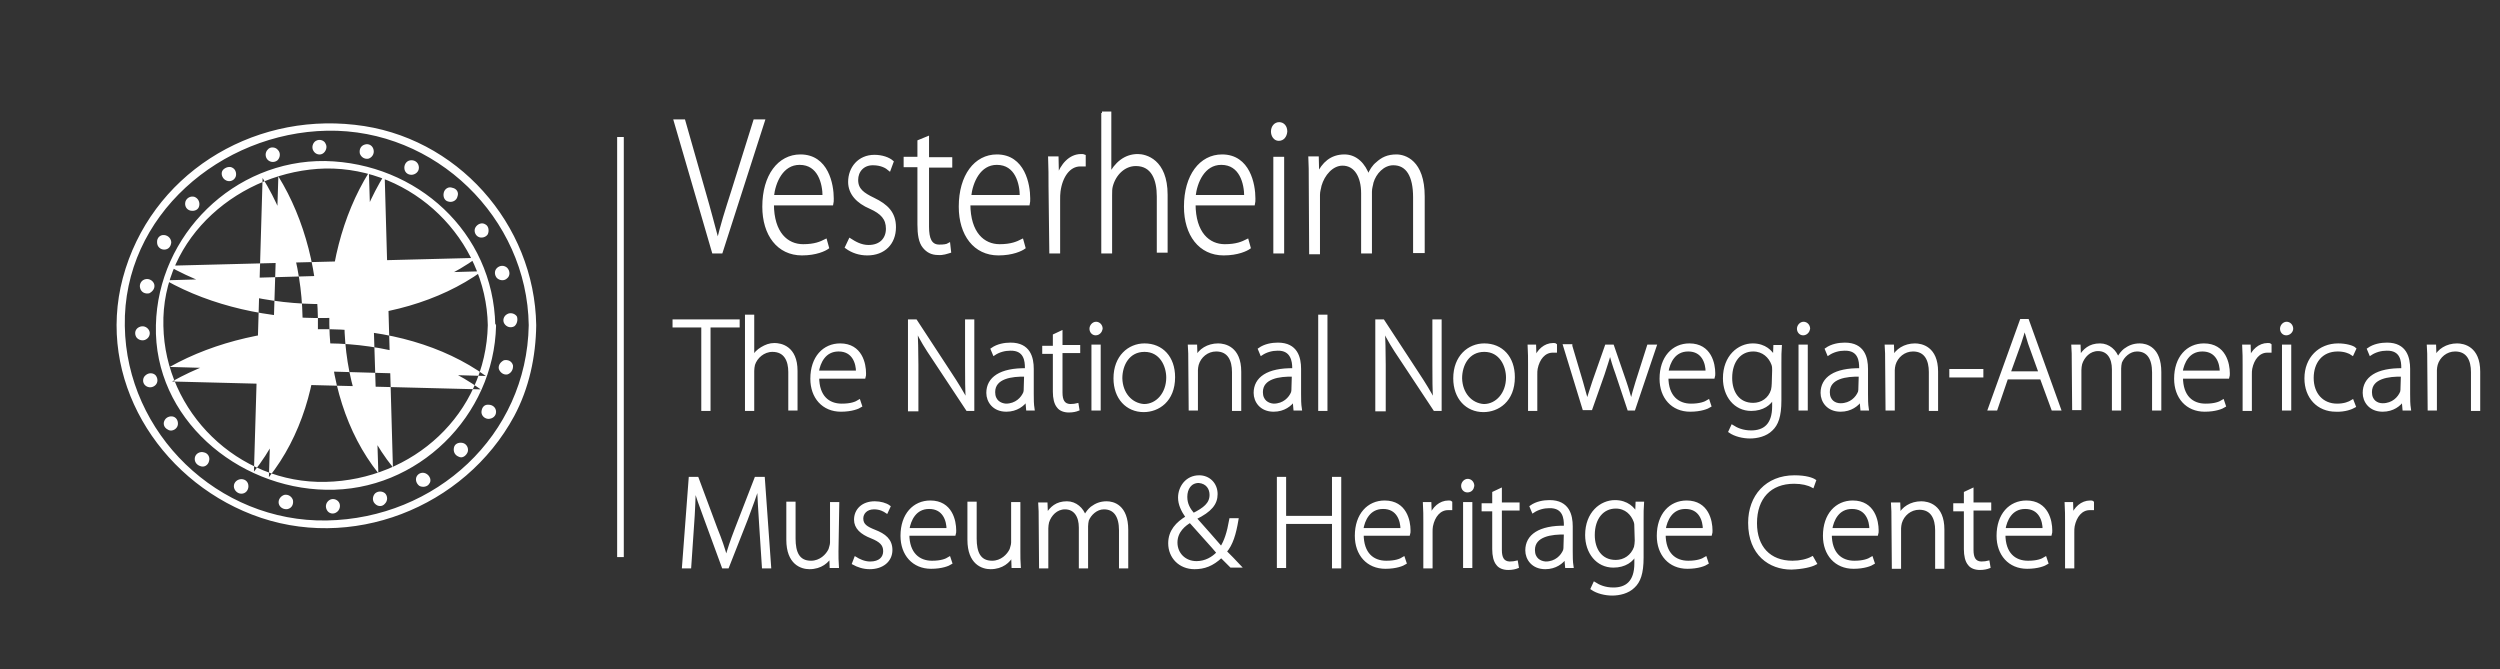 <svg xmlns="http://www.w3.org/2000/svg" xmlns:xlink="http://www.w3.org/1999/xlink" class="svg-content" preserveAspectRatio="xMinYMin meet" version="1.1" viewBox="-34.5 -22.2 635 170" x="0" y="0"><rect x="-34.5" y="-22.2" width="635" height="170" fill="#333333" stroke="none"/><style type="text/css"><![CDATA[
.st0{fill:#FFFFFF;stroke:#FFFFFF;stroke-width:0.2;}.st1{fill:#FFFFFF;}.st2{fill:none;stroke:#FFFFFF;stroke-width:1.025;}.st3{fill:none;stroke:#FFFFFF;stroke-width:1.687;}.st4{fill:none;}.st5{fill:none;stroke:#FFFFFF;stroke-width:1.2;}.st6{fill:#FFFFFF;stroke:#FFFFFF;stroke-width:0.75;}
]]></style><line class="st3" x1="123.1" y1="12.6" x2="123.1" y2="119.3"/><rect x="137.1" y="11.2" class="st4" width="607.2" height="128"/><path class="st6" d="M146.7 41.8l-9.7-33.3h2.2l5.1 17.9c1.4 4.8 2.5 9.1 3.5 12.8h0.1c0.8-3.8 2.2-8.1 3.7-12.8l5.6-17.9h2.2L148.7 41.8H146.7L146.7 41.8zM161.7 29.6c0 7.5 3.7 10.6 7.8 10.6 3 0 4.5-0.7 5.7-1.3l0.5 1.8c-0.7 0.5-2.9 1.6-6.5 1.6 -6 0-9.7-4.9-9.7-12 0-7.9 3.9-12.9 9.3-12.9 6.8 0 8.1 7.3 8.1 10.8 0 0.6 0 1-0.1 1.4H161.7zM174.8 27.7c0-3.3-1.2-8.4-6.2-8.4 -4.5 0-6.5 4.7-6.9 8.4H174.8zM181.4 38.7c1.1 0.7 2.7 1.7 4.7 1.7 3.2 0 4.8-2 4.8-4.5 0-2.6-1.4-4.1-4.3-5.4 -3.3-1.4-5.3-3.6-5.3-6.5 0-3.5 2.4-6.5 6.3-6.5 1.9 0 3.6 0.6 4.5 1.4l-0.7 1.9c-0.7-0.6-2-1.4-4.2-1.4 -2.6 0-4.1 1.9-4.1 4.1 0 2.5 1.6 3.6 4.3 4.9 3.3 1.6 5.3 3.5 5.3 7.1 0 4.1-2.7 6.8-6.9 6.8 -2 0-3.8-0.6-5.3-1.7L181.4 38.7zM201.1 12.8v5.3h5.9v1.9h-5.9v15.4c0 3 0.7 4.9 3 4.9 1.1 0 1.9-0.1 2.4-0.4l0.2 1.8c-0.7 0.2-1.7 0.6-2.9 0.5 -1.6 0-2.7-0.6-3.6-1.7 -1-1.2-1.3-3.2-1.3-5.7V19.9h-3.5v-1.9h3.5V13.7L201.1 12.8zM211.6 29.6c0 7.5 3.7 10.6 7.8 10.6 3 0 4.5-0.7 5.7-1.3l0.5 1.8c-0.7 0.5-2.9 1.6-6.5 1.6 -6 0-9.7-4.9-9.7-12 0-7.9 3.9-12.9 9.3-12.9 6.8 0 8.1 7.3 8.1 10.8 0 0.6 0 1-0.1 1.4H211.6zM224.9 27.7c0-3.3-1.2-8.4-6.2-8.4 -4.5 0-6.5 4.7-6.9 8.4H224.9zM232.2 25.1c0-2.4 0-4.8-0.1-7.2h1.9l0.1 4.8h0.1c1-3 3.1-5.4 5.9-5.4 0.4 0 0.6 0 0.8 0.1v2.3h-1c-2.9 0-4.9 2.9-5.4 6.7 -0.1 0.7-0.1 1.4-0.1 2.3V41.8h-2L232.2 25.1zM245.4 6.5h2v15.7h0.1c0.6-1.3 1.6-2.6 2.8-3.5s2.6-1.4 4.2-1.4c1.9 0 7.2 1.2 7.2 10v14.3h-2V27.7c0-4.3-1.4-8.1-5.7-8.1 -3 0-5.4 2.4-6.2 5.4 -0.2 0.7-0.2 1.4-0.2 2.4V41.8h-2V6.5L245.4 6.5zM268.8 29.6c0 7.5 3.7 10.6 7.8 10.6 3 0 4.5-0.7 5.7-1.3l0.5 1.8c-0.7 0.5-2.9 1.6-6.5 1.6 -6 0-9.7-4.9-9.7-12 0-7.9 3.9-12.9 9.3-12.9 6.8 0 8.1 7.3 8.1 10.8 0 0.6 0 1-0.1 1.4H268.8zM281.9 27.7c0-3.3-1.2-8.4-6.2-8.4 -4.5 0-6.5 4.7-6.9 8.4H281.9zM290.3 13.2c-1 0-1.6-1-1.6-2 0-1.1 0.7-2 1.7-2 1 0 1.7 0.8 1.7 2C292 12.3 291.4 13.2 290.3 13.2L290.3 13.2zM289.3 41.8V18h2V41.8H289.3zM298.3 23.6c0-2.2 0-3.8-0.1-5.7h1.9l0.1 4.2h0.1c1.3-2.7 3.3-4.7 6.7-4.7 2.9 0 5 2.2 6 5.1h0.1c0.6-1.4 1.3-2.5 2.2-3.2 1.3-1.2 2.7-1.9 4.9-1.9 2 0 6.8 1.3 6.8 10.3v14h-2.2V27.9c0-5.4-1.8-8.5-5.4-8.5 -2.6 0-4.7 2.3-5.4 4.7 -0.1 0.7-0.4 1.4-0.4 2.4v15.3h-2V26.9c0-4.3-1.8-7.4-5.1-7.4 -2.7 0-4.9 2.6-5.7 5.4 -0.1 0.7-0.4 1.4-0.4 2.4v14.7h-2L298.3 23.6 298.3 23.6zM144 60.6h-7.3v-1.3h16.3v1.3h-7.4v21.2h-1.6V60.6zM155.1 58.1h1.6v10.5h0.1c0.5-1 1.2-1.7 2.2-2.3 1-0.6 2-1 3.2-1 1.6 0 5.5 0.7 5.5 6.7v9.7h-1.6V72.3c0-2.9-1.1-5.5-4.4-5.5 -2.3 0-4.2 1.7-4.8 3.6 -0.1 0.5-0.2 1-0.2 1.6v9.8h-1.6V58.1L155.1 58.1zM173.2 73.6c0 5 2.7 7.1 6.1 7.1 2.4 0 3.6-0.5 4.4-1l0.4 1.2c-0.6 0.4-2.3 1.1-5 1.1 -4.5 0-7.4-3.3-7.4-8 0-5.4 3.1-8.6 7.2-8.6 5.3 0 6.2 4.9 6.2 7.2 0 0.4 0 0.7-0.1 1L173.2 73.6zM183.3 72.3c0-2.3-1-5.6-4.8-5.6 -3.6 0-5 3.1-5.4 5.6H183.3zM196.5 81.7V59.3h1.6l8.7 13.3c1.8 2.7 3.1 4.9 4.3 7.1h0.1c-0.2-3-0.2-5.6-0.2-9.1V59.3h1.6v22.5h-1.4l-8.6-13c-1.7-2.5-3.2-4.9-4.3-7.3h-0.1c0.1 2.7 0.2 5.1 0.2 9v11.4H196.5L196.5 81.7zM227.7 77.9c0 1.3 0 2.5 0.2 3.8h-1.4l-0.2-2.3h-0.1c-0.8 1.2-2.5 2.6-5.1 2.6 -3.2 0-4.7-2.3-4.7-4.4 0-3.7 3.2-6 9.8-5.9v-0.5c0-1.6-0.2-4.8-4.1-4.7 -1.4 0-2.9 0.4-4.1 1.2l-0.5-1.2c1.4-1 3.2-1.3 4.7-1.3 4.7 0 5.5 3.5 5.5 6.3V77.9L227.7 77.9zM226 73.1c-3.5-0.1-8.1 0.5-8.1 4.3 0 2.3 1.6 3.2 3.1 3.3 2.6 0 4.2-1.7 4.8-3.2 0.1-0.4 0.1-0.7 0.1-1L226 73.1 226 73.1zM235 62.2v3.6h4.5v1.3h-4.5V77.5c0 2 0.6 3.2 2.3 3.3 0.8 0 1.4-0.1 1.8-0.2l0.2 1.2c-0.5 0.2-1.3 0.4-2.3 0.4 -1.2 0-2.2-0.4-2.7-1.1 -0.7-0.8-1-2.2-1-3.8V67.3h-2.7v-1.3h2.7v-3L235 62.2 235 62.2zM243.8 62.6c-0.7 0-1.2-0.6-1.2-1.3s0.6-1.4 1.3-1.4c0.7 0 1.3 0.6 1.3 1.4C245.1 61.9 244.6 62.6 243.8 62.6L243.8 62.6zM243.1 81.7V65.7h1.6v16H243.1zM256 82.1c-4.2 0-7.3-3.2-7.3-8.2 0-5.5 3.6-8.5 7.5-8.5 4.4 0 7.4 3.2 7.4 8.2C263.6 79.6 259.6 82.1 256 82.1zM256.1 80.8c3.3 0 6-3 6-7.1 0-3-1.7-6.9-5.9-6.9 -4.1 0-6 3.6-6 7.1C250.3 77.8 252.8 80.6 256.1 80.8zM267.7 69.5c0-1.4 0-2.5-0.1-3.8h1.6l0.1 2.9h0.1c0.8-1.8 2.9-3.2 5.5-3.2 1.6 0 5.5 0.7 5.5 6.8v9.6h-1.6V72.3c0-3-1.1-5.6-4.4-5.6 -2.3 0-4.2 1.6-4.8 3.7 -0.1 0.4-0.2 1-0.2 1.4v9.9h-1.6L267.7 69.5 267.7 69.5zM295.6 77.9c0 1.3 0 2.5 0.2 3.8h-1.4l-0.2-2.3h-0.1c-0.8 1.2-2.5 2.6-5.1 2.6 -3.2 0-4.7-2.3-4.7-4.4 0-3.7 3.2-6 9.8-5.9v-0.5c0-1.6-0.4-4.8-4.1-4.7 -1.4 0-2.9 0.4-4.1 1.2l-0.5-1.2c1.4-1 3.2-1.3 4.7-1.3 4.7 0 5.5 3.5 5.5 6.3V77.9L295.6 77.9zM294 73.1c-3.5-0.1-8.1 0.5-8.1 4.3 0 2.3 1.6 3.2 3.1 3.3 2.6 0 4.2-1.7 4.8-3.2 0.1-0.4 0.1-0.7 0.1-1L294 73.1 294 73.1zM300.7 58.1h1.6v23.7h-1.6V58.1zM315.2 81.7V59.3h1.6l8.7 13.3c1.8 2.7 3.1 4.9 4.3 7.1h0.1c-0.2-3-0.2-5.6-0.2-9.1V59.3h1.6v22.5h-1.4l-8.6-13c-1.7-2.5-3.2-4.9-4.3-7.3h-0.1c0.1 2.7 0.2 5.1 0.2 9v11.4H315.2L315.2 81.7zM342.3 82.1c-4.2 0-7.3-3.2-7.3-8.2 0-5.5 3.6-8.5 7.5-8.5 4.4 0 7.4 3.2 7.4 8.2C349.9 79.6 345.9 82.1 342.3 82.1zM342.4 80.8c3.3 0 6-3 6-7.1 0-3-1.7-6.9-5.9-6.9 -4.1 0-6 3.6-6 7.1C336.6 77.8 339.1 80.6 342.4 80.8zM354 70.5c0-1.6 0-3.2-0.1-4.8h1.4l0.1 3.2h0.1c0.7-2 2.4-3.6 4.5-3.6 0.2 0 0.5 0 0.6 0.1v1.6h-0.7c-2.2 0-3.7 1.9-4.2 4.4 -0.1 0.5-0.1 1-0.1 1.6v8.8h-1.6L354 70.5zM364.5 65.7l2.7 9.1c0.5 1.9 1 3.5 1.4 5h0.1c0.4-1.4 1-3.1 1.6-5l3.2-9.1h1.6l3.1 9c0.7 2 1.1 3.7 1.6 5.1h0.1c0.4-1.6 0.8-3.1 1.4-5l2.9-9.1h1.7l-5.4 16h-1.3l-3-9c-0.7-1.9-1.2-3.6-1.7-5.4h-0.1c-0.5 1.9-1.1 3.6-1.7 5.5l-3.1 8.8h-1.8l-4.9-16H364.5L364.5 65.7zM388.9 73.6c0 5 2.8 7.1 6.1 7.1 2.3 0 3.6-0.5 4.4-1l0.4 1.2c-0.6 0.4-2.3 1.1-5 1.1 -4.5 0-7.4-3.3-7.4-8 0-5.4 3.1-8.6 7.2-8.6 5.3 0 6.2 4.9 6.2 7.2 0 0.4 0 0.7-0.1 1L388.9 73.6zM399.1 72.3c0-2.3-1-5.6-4.8-5.6 -3.6 0-5 3.1-5.4 5.6H399.1zM417.6 79.5c0 4.1-0.8 6.1-2.2 7.4 -1.4 1.4-3.6 1.9-5.4 1.9s-3.8-0.5-5.1-1.4l0.6-1.3c1.1 0.7 2.6 1.4 4.8 1.4 3.3 0 5.7-1.7 5.7-6.5v-2.3h-0.1c-0.8 1.7-2.7 3.1-5.6 3.1 -4.1 0-6.8-3.5-6.8-7.9 0-5.6 3.7-8.5 7.2-8.5 3.1 0 4.7 1.8 5.4 3.1h0.1l0.1-2.7h1.4c-0.1 1.2-0.1 2.5-0.1 4.2V79.5zM416 71.9c0-0.6 0-1.1-0.2-1.6 -0.7-1.9-2.4-3.6-5-3.6 -3.3 0-5.7 2.7-5.7 7.1 0 3.7 1.9 6.7 5.7 6.7 2.2 0 4.2-1.3 4.9-3.6 0.1-0.5 0.2-1.1 0.2-1.7L416 71.9zM423.5 62.6c-0.7 0-1.2-0.6-1.2-1.3s0.6-1.4 1.3-1.4c0.7 0 1.3 0.6 1.3 1.4C424.8 61.9 424.3 62.6 423.5 62.6zM422.7 81.7V65.7h1.6v16H422.7zM439.6 77.9c0 1.3 0 2.5 0.2 3.8h-1.4l-0.2-2.3h-0.1c-0.8 1.2-2.5 2.6-5.1 2.6 -3.2 0-4.7-2.3-4.7-4.4 0-3.7 3.2-6 9.8-5.9v-0.5c0-1.6-0.2-4.8-4.1-4.7 -1.4 0-2.9 0.4-4.1 1.2l-0.5-1.2c1.4-1 3.2-1.3 4.7-1.3 4.7 0 5.5 3.5 5.5 6.3V77.9L439.6 77.9zM438 73.1c-3.5-0.1-8.1 0.5-8.1 4.3 0 2.3 1.6 3.2 3.1 3.2 2.6 0 4.2-1.7 4.8-3.2 0.1-0.4 0.1-0.7 0.1-1L438 73.1 438 73.1zM444.7 69.5c0-1.4 0-2.5-0.1-3.8h1.6l0.1 2.9h0.1c0.8-1.8 2.9-3.2 5.5-3.2 1.6 0 5.5 0.7 5.5 6.8v9.6h-1.6V72.3c0-3-1.1-5.6-4.4-5.6 -2.3 0-4.2 1.6-4.8 3.7 -0.1 0.4-0.2 1-0.2 1.4v9.9h-1.6L444.7 69.5zM468.9 71.9v1.4h-7.9v-1.4H468.9zM475.2 73.8l-2.7 7.9h-1.7l8.1-22.5h1.6l8.1 22.5h-1.7l-2.9-7.9H475.2zM483.7 72.5l-2.7-7.5c-0.5-1.6-0.8-2.7-1.2-3.9h-0.1c-0.4 1.3-0.7 2.5-1.2 3.9l-2.7 7.5H483.7L483.7 72.5zM492.1 69.5c0-1.4 0-2.5-0.1-3.8h1.6l0.1 2.8h0.1c1.1-1.8 2.5-3.1 5.1-3.1 2.2 0 3.9 1.6 4.5 3.5h0.1c0.5-1 1.1-1.7 1.7-2.2 1.1-0.8 2.2-1.3 3.8-1.3 1.6 0 5.1 0.8 5.1 6.9v9.4h-1.6V72.4c0-3.6-1.4-5.7-4.2-5.7 -2 0-3.6 1.6-4.2 3.1 -0.1 0.5-0.2 1-0.2 1.6v10.3h-1.6V71.6c0-2.9-1.3-5-3.9-5 -2.2 0-3.8 1.7-4.4 3.6 -0.1 0.5-0.2 1-0.2 1.6v9.8h-1.6L492.1 69.5 492.1 69.5zM519.6 73.6c0 5 2.7 7.1 6.1 7.1 2.4 0 3.6-0.5 4.4-1l0.4 1.2c-0.6 0.4-2.3 1.1-5 1.1 -4.5 0-7.4-3.3-7.4-8 0-5.4 3.1-8.6 7.2-8.6 5.3 0 6.2 4.9 6.2 7.2 0 0.4 0 0.7-0.1 1L519.6 73.6zM529.7 72.3c0-2.3-1-5.6-4.8-5.6 -3.6 0-5 3.1-5.4 5.6H529.7zM535.5 70.5c0-1.6 0-3.2-0.1-4.8h1.4l0.1 3.2h0.1c0.7-2 2.4-3.6 4.5-3.6 0.2 0 0.5 0 0.6 0.1v1.6h-0.7c-2.2 0-3.7 1.9-4.2 4.4 -0.1 0.5-0.1 1-0.1 1.6v8.8h-1.6L535.5 70.5zM546.2 62.6c-0.7 0-1.2-0.6-1.2-1.3s0.6-1.4 1.3-1.4c0.7 0 1.3 0.6 1.3 1.4C547.6 61.9 547 62.6 546.2 62.6zM545.5 81.7V65.7h1.6v16H545.5zM563.5 81c-0.7 0.4-2.4 1.1-4.7 1 -4.5 0-7.6-3.3-7.6-8.1 0-5.1 3.5-8.5 8.2-8.5 1.9 0 3.7 0.5 4.2 1l-0.6 1.3c-0.7-0.5-2-1-3.7-1 -4.3 0-6.5 3.2-6.5 7.1 0 4.2 2.6 6.9 6.3 6.9 1.9 0 3.1-0.5 3.9-1L563.5 81 563.5 81zM577.3 77.9c0 1.3 0 2.5 0.2 3.8h-1.4l-0.2-2.3h-0.1c-0.8 1.2-2.5 2.6-5.1 2.6 -3.2 0-4.7-2.3-4.7-4.4 0-3.7 3.2-6 9.8-5.9v-0.5c0-1.6-0.2-4.8-4.1-4.7 -1.4 0-2.9 0.4-4.1 1.2l-0.5-1.2c1.4-1 3.2-1.3 4.7-1.3 4.7 0 5.5 3.5 5.5 6.3V77.9L577.3 77.9zM575.7 73.1c-3.5-0.1-8.1 0.5-8.1 4.3 0 2.3 1.6 3.2 3.1 3.2 2.6 0 4.2-1.7 4.8-3.2 0.1-0.4 0.1-0.7 0.1-1L575.7 73.1 575.7 73.1zM582.4 69.5c0-1.4 0-2.5-0.1-3.8h1.6l0.1 2.9h0.1c0.8-1.8 2.9-3.2 5.5-3.2 1.6 0 5.5 0.7 5.5 6.8v9.6h-1.6V72.3c0-3-1.1-5.6-4.4-5.6 -2.3 0-4.2 1.6-4.8 3.7 -0.1 0.4-0.2 1-0.2 1.4v9.9h-1.6L582.4 69.5zM158.7 111.1c-0.2-3.3-0.5-7.5-0.5-9.9h-0.1c-0.8 2.4-1.7 5-3 8.4l-4.8 12.2h-1.1l-4.4-12c-1.3-3.5-2.3-6.2-2.9-8.6 -0.1 2.6-0.2 6.6-0.5 10.3l-0.7 10.3h-1.6l1.7-22.5h1.8l4.8 12.9c1.1 2.7 1.9 5 2.5 7.3h0.1c0.6-2 1.3-4.2 2.5-7.3l5-12.9h1.9l1.6 22.5h-1.6L158.7 111.1zM178.1 117.8c0 1.4 0 2.6 0.1 3.9h-1.6l-0.1-2.9h0.1c-0.8 1.6-2.6 3.2-5.5 3.2 -2 0-5.5-1.1-5.5-7.1v-9.3h1.6v9c0 3.5 1 6 4.3 6 2.4 0 4.1-1.7 4.8-3.2 0.1-0.5 0.4-1.1 0.4-1.8v-9.9h1.6L178.1 117.8zM182.8 119.6c0.8 0.5 2.2 1.2 3.7 1.2 2.5 0 3.7-1.3 3.7-3 0-1.8-1.1-2.7-3.3-3.6 -2.6-1-4.1-2.4-4.1-4.4 0-2.4 1.8-4.3 4.9-4.3 1.4 0 2.8 0.4 3.6 1l-0.6 1.3c-0.6-0.4-1.6-1-3.2-1 -2 0-3.1 1.3-3.1 2.7 0 1.7 1.2 2.4 3.2 3.2 2.6 1 4.2 2.3 4.2 4.8 0 2.7-2.2 4.5-5.4 4.5 -1.6 0-3-0.5-4.1-1.1L182.8 119.6 182.8 119.6zM196.1 113.5c0 5 2.8 7.1 6.1 7.1 2.4 0 3.6-0.5 4.4-1l0.4 1.2c-0.6 0.4-2.3 1.1-5 1.1 -4.5 0-7.4-3.3-7.4-8 0-5.4 3.1-8.6 7.2-8.6 5.3 0 6.2 4.9 6.2 7.2 0 0.4 0 0.7-0.1 1L196.1 113.5zM206.3 112.3c0-2.3-1-5.6-4.8-5.6 -3.6 0-5 3.1-5.4 5.6H206.3zM224.3 117.8c0 1.4 0 2.6 0.1 3.9h-1.6l-0.1-2.9h-0.1c-0.8 1.6-2.6 3.2-5.5 3.2 -2 0-5.5-1.1-5.5-7.1v-9.3h1.6v9c0 3.5 1 6 4.3 6 2.4 0 4.1-1.7 4.8-3.2 0.1-0.5 0.4-1.1 0.4-1.8v-9.9h1.6L224.3 117.8zM229.7 109.6c0-1.4 0-2.5-0.1-3.8h1.6l0.1 2.8h0.1c1.1-1.8 2.5-3.1 5.1-3.1 2.2 0 3.9 1.6 4.5 3.5h0.1c0.5-1 1.1-1.7 1.7-2.2 1.1-0.8 2.2-1.3 3.8-1.3 1.6 0 5.1 0.8 5.1 6.9v9.4h-1.6v-9.3c0-3.6-1.4-5.7-4.2-5.7 -2 0-3.6 1.6-4.2 3.1 -0.1 0.5-0.2 1-0.2 1.6v10.3h-1.6v-10c0-2.9-1.3-5-3.9-5 -2.2 0-3.8 1.7-4.4 3.6 -0.1 0.5-0.2 1-0.2 1.6v9.8h-1.6L229.7 109.6 229.7 109.6zM278.2 121.6l-2.5-2.5c-2.3 2.2-4.4 2.9-6.8 2.9 -3.7 0-6.3-2.7-6.3-6.2 0-3.1 1.9-5.1 4.4-6.6v-0.1c-1.2-1.7-1.9-3.3-1.9-4.9 0-2.6 1.8-5.3 5-5.3 2.4 0 4.3 1.8 4.3 4.4 0 2.4-1.4 4.2-5.3 6.1v0.1c2.3 2.6 4.9 5.5 6.6 7.5 1.1-1.7 1.8-3.8 2.4-7.2h1.6c-0.6 3.6-1.4 6.3-3 8.1 1.2 1.2 2.3 2.3 3.6 3.7L278.2 121.6zM269.4 120.7c2.3 0 4.2-1.1 5.5-2.5 -1.3-1.6-4.2-4.7-7.1-8 -1.4 0.8-3.6 2.5-3.6 5.4C264.2 118.5 266.4 120.7 269.4 120.7L269.4 120.7zM270 100.1c-2.2 0-3.3 1.8-3.3 3.9 0 1.9 0.8 3.2 1.9 4.5 2.8-1.4 4.5-2.7 4.5-5C273.1 101.9 272.2 100.3 270 100.1zM291.8 99.3v9.9h12.4v-9.9h1.6v22.5h-1.6V110.5h-12.4v11.2h-1.6V99.3H291.8zM311.5 113.5c0 5 2.7 7.1 6.1 7.1 2.4 0 3.6-0.5 4.4-1l0.4 1.2c-0.6 0.4-2.3 1.1-5 1.1 -4.5 0-7.4-3.3-7.4-8 0-5.4 3.1-8.6 7.2-8.6 5.3 0 6.2 4.9 6.2 7.2 0 0.4 0 0.7-0.1 1L311.5 113.5zM321.6 112.3c0-2.3-1-5.6-4.8-5.6 -3.6 0-5 3.1-5.4 5.6H321.6zM327.4 110.5c0-1.6 0-3.2-0.1-4.8h1.4l0.1 3.2h0.1c0.7-2 2.4-3.6 4.5-3.6 0.2 0 0.5 0 0.6 0.1v1.6h-0.7c-2.2 0-3.7 1.9-4.2 4.4 -0.1 0.5-0.1 1-0.1 1.6v8.8h-1.6L327.4 110.5zM338.2 102.5c-0.7 0-1.2-0.6-1.2-1.3s0.6-1.4 1.3-1.4c0.7 0 1.3 0.6 1.3 1.4C339.5 101.9 339.1 102.5 338.2 102.5zM337.5 121.6v-15.9h1.6v16h-1.6V121.6zM346.6 102.2v3.6h4.5v1.3h-4.5v10.4c0 2 0.6 3.2 2.3 3.3 0.8 0 1.4-0.1 1.8-0.2l0.2 1.2c-0.5 0.2-1.3 0.4-2.3 0.4 -1.2 0-2.2-0.4-2.7-1.1 -0.7-0.8-1-2.2-1-3.8v-10h-2.7v-1.3h2.7v-3L346.6 102.2 346.6 102.2zM364.6 117.9c0 1.3 0 2.5 0.2 3.8h-1.4l-0.2-2.3h-0.1c-0.8 1.2-2.5 2.6-5.1 2.6 -3.2 0-4.7-2.3-4.7-4.4 0-3.7 3.2-6 9.8-5.9v-0.5c0-1.6-0.2-4.8-4.1-4.7 -1.4 0-2.9 0.4-4.1 1.2l-0.5-1.2c1.4-1 3.2-1.3 4.7-1.3 4.7 0 5.5 3.5 5.5 6.3V117.9L364.6 117.9zM363.1 113.2c-3.5-0.1-8.1 0.5-8.1 4.3 0 2.3 1.6 3.2 3.1 3.3 2.6 0 4.2-1.7 4.8-3.2 0.1-0.4 0.1-0.7 0.1-1L363.1 113.2 363.1 113.2zM382.6 119.4c0 4.1-0.8 6.1-2.2 7.4 -1.4 1.4-3.6 1.9-5.4 1.9s-3.8-0.5-5.1-1.4l0.6-1.3c1.1 0.7 2.6 1.4 4.8 1.4 3.3 0 5.7-1.7 5.7-6.5v-2.4H380.9c-0.8 1.7-2.7 3.1-5.6 3.1 -4.1 0-6.8-3.5-6.8-7.9 0-5.6 3.7-8.5 7.2-8.5 3.1 0 4.7 1.8 5.4 3.1h0.1l0.1-2.7h1.4c-0.1 1.2-0.1 2.5-0.1 4.2V119.4zM381 111.8c0-0.6 0-1.1-0.2-1.6 -0.7-1.9-2.3-3.6-4.9-3.6 -3.3 0-5.7 2.7-5.7 7.1 0 3.7 1.9 6.7 5.7 6.7 2.2 0 4.2-1.3 5-3.6 0.1-0.5 0.2-1.1 0.2-1.7L381 111.8 381 111.8zM388.2 113.5c0 5 2.7 7.1 6.1 7.1 2.3 0 3.6-0.5 4.4-1l0.4 1.2c-0.6 0.4-2.3 1.1-5 1.1 -4.5 0-7.4-3.3-7.4-8 0-5.4 3.1-8.6 7.2-8.6 5.3 0 6.2 4.9 6.2 7.2 0 0.4 0 0.7-0.1 1L388.2 113.5zM398.4 112.3c0-2.3-1-5.6-4.8-5.6 -3.6 0-5 3.1-5.4 5.6H398.4zM426.6 120.9c-1.1 0.6-3.3 1.1-6.1 1.2 -5.4 0-10.6-3.5-10.6-11.5 0-6.7 4.3-11.7 11.4-11.7 2.9 0 4.5 0.6 5.1 1l-0.5 1.4c-1.1-0.6-2.7-1-4.7-1 -6.1 0-9.8 3.9-9.8 10.4 0 6.1 3.5 9.9 9.4 9.9 1.9 0 3.7-0.4 5-1.1L426.6 120.9zM430.4 113.5c0 5 2.7 7.1 6.1 7.1 2.3 0 3.6-0.5 4.4-1l0.4 1.2c-0.6 0.4-2.3 1.1-5 1.1 -4.5 0-7.4-3.3-7.4-8 0-5.4 3.1-8.6 7.2-8.6 5.3 0 6.2 4.9 6.2 7.2 0 0.4 0 0.7-0.1 1L430.4 113.5zM440.7 112.3c0-2.3-1-5.6-4.8-5.6 -3.6 0-5 3.1-5.4 5.6H440.7zM446.3 109.6c0-1.4 0-2.5-0.1-3.8h1.6l0.1 2.9h0.1c0.8-1.8 2.9-3.2 5.5-3.2 1.6 0 5.5 0.7 5.5 6.8v9.6H457.4v-9.4c0-3-1.1-5.6-4.4-5.6 -2.3 0-4.2 1.6-4.8 3.7 -0.1 0.4-0.2 1-0.2 1.4v9.9h-1.6L446.3 109.6zM466.4 102.2v3.6h4.5v1.3h-4.5v10.4c0 2 0.6 3.2 2.3 3.3 0.8 0 1.4-0.1 1.8-0.2l0.2 1.2c-0.5 0.2-1.3 0.4-2.3 0.4 -1.2 0-2.2-0.4-2.7-1.1 -0.7-0.8-1-2.2-1-3.8v-10h-2.7v-1.3h2.7v-3L466.4 102.2 466.4 102.2zM474.5 113.5c0 5 2.7 7.1 6.1 7.1 2.4 0 3.6-0.5 4.4-1l0.4 1.2c-0.6 0.4-2.3 1.1-5 1.1 -4.5 0-7.4-3.3-7.4-8 0-5.4 3.1-8.6 7.2-8.6 5.3 0 6.2 4.9 6.2 7.2 0 0.4 0 0.7-0.1 1L474.5 113.5zM484.7 112.3c0-2.3-1-5.6-4.8-5.6 -3.6 0-5 3.1-5.4 5.6H484.7zM490.4 110.5c0-1.6 0-3.2-0.1-4.8h1.4l0.1 3.2h0.1c0.7-2 2.4-3.6 4.5-3.6 0.2 0 0.5 0 0.6 0.1v1.6h-0.7c-2.2 0-3.7 1.9-4.2 4.4 -0.1 0.5-0.1 1-0.1 1.6v8.8h-1.6L490.4 110.5z"/><polyline class="st5" points="7.1"/><polyline class="st5" points="15.6"/><polyline class="st5" points="26.7"/><polyline class="st5" points="38.8"/><polyline class="st5" points="51.4"/><polyline class="st5" points="62.8"/><polyline class="st5" points="75.1"/><polyline class="st5" points="85.5"/><polyline class="st5" points="93.2"/><polyline class="st5" points="99"/><polyline class="st5" points="101.1"/><polyline class="st5" points="3.2"/><polyline class="st5" points="-1.7"/><polyline class="st5" points="-4.9"/><polyline class="st5" points="90.6"/><polyline class="st5" points="81"/><polyline class="st5" points="70.2"/><polyline class="st5" points="58"/><polyline class="st5" points="45"/><polyline class="st5" points="32.7"/><polyline class="st5" points="21.4"/><polyline class="st5" points="11.1"/><polyline class="st5" points="3.3"/><polyline class="st5" points="-2.4"/><polyline class="st5" points="93.8"/><polyline class="st5" points="98.9"/><path class="st1" d="M89.4 60.4c-0.5 22.6-19 39.3-41.2 39.8C25.9 100.7 7.4 82.4 7 60.6 6.4 37.9 26.7 21.1 48.2 20.6 70.4 20.3 89 38.6 89.4 60.4c0 1.3 1.9 1.3 1.9 0C90.8 36.8 71.4 19.2 48.1 18.7 24.9 18.4 5.6 37.5 5.1 60.4c-0.6 23.7 20.7 41.4 43.2 41.8 23.3 0.5 42.7-18.8 43.2-41.7C91.3 59.3 89.4 59.3 89.4 60.4zM99.8 60.4c-0.5 28.1-23.7 49.1-51.3 49.6C20.9 110.5-2.4 87.9-2.8 60.6c-0.5-28.1 24.5-49.1 51.4-49.6C76.1 10.5 99.4 33.1 99.8 60.4c0.1 1.3 1.9 1.3 1.9 0 -0.4-25.7-20.2-48.1-46.1-50.9C29.1 6.5 3.7 22.3-3.3 48.4c-6.8 25.6 9 50.9 32.8 60.1 25 9.7 54-1.7 66.6-25 3.8-7.1 5.5-15.1 5.6-23.1C101.7 59.3 99.9 59.3 99.8 60.4zM94.4 72.9c-1 0.2-1.9-0.5-2.2-1.4 -0.2-1 0.5-1.8 1.3-2.2 1-0.2 2 0.2 2.3 1.3C95.9 71.7 95.3 72.6 94.4 72.9zM89.5 84.2c-1.1-0.1-1.8-1-1.7-1.9 0.1-1 0.7-1.8 1.8-1.7 1 0 1.9 0.7 1.9 1.8C91.5 83.5 90.6 84.2 89.5 84.2zM82 93.8c-1-0.4-1.4-1.3-1.2-2.3 0.2-1 1.2-1.4 2.2-1.2 1 0.2 1.6 1.3 1.3 2.3C83.9 93.6 82.9 94.3 82 93.8zM72 101.2c-0.8-0.6-1.1-1.7-0.6-2.5 0.5-0.8 1.6-1.1 2.5-0.5 0.8 0.5 1.3 1.7 0.6 2.5C74.1 101.4 72.9 101.7 72 101.2zM60.7 105.7c-0.7-0.7-0.6-1.9 0.1-2.6 0.7-0.6 1.8-0.6 2.5 0 0.7 0.7 0.7 1.9 0 2.6C62.6 106.6 61.4 106.5 60.7 105.7zM48.5 107.3c-0.5-1-0.1-2 0.7-2.5 0.8-0.5 1.9-0.2 2.4 0.6s0.2 2-0.6 2.5C50.2 108.5 49 108.3 48.5 107.3zM36.3 105.7c-0.2-1 0.5-1.9 1.4-2.2 1-0.2 1.9 0.4 2.2 1.3 0.2 1-0.2 2-1.3 2.3C37.6 107.3 36.5 106.7 36.3 105.7zM24.9 101.3c0-1.1 1-1.8 1.9-1.8 1 0 1.8 0.7 1.8 1.8 0 1-0.7 1.9-1.8 1.9C25.8 103.2 24.9 102.3 24.9 101.3zM15 94c0.2-1 1.3-1.6 2.3-1.3 1 0.2 1.6 1.2 1.3 2.2 -0.2 1-1.2 1.7-2.2 1.3C15.4 95.9 14.8 95 15 94zM7.4 84.4c0.5-0.8 1.7-1.1 2.5-0.6s1 1.7 0.6 2.4c-0.4 0.8-1.6 1.3-2.4 0.7C7.1 86.4 6.8 85.3 7.4 84.4zM2.5 73.1c0.8-0.7 1.9-0.6 2.5 0 0.6 0.7 0.7 1.8 0 2.5s-1.8 0.8-2.6 0.1C1.6 75 1.7 73.7 2.5 73.1zM0.8 60.9c1-0.5 2-0.1 2.5 0.7 0.5 0.8 0.2 1.9-0.7 2.4 -0.8 0.5-2 0.2-2.5-0.6C-0.4 62.5-0.2 61.4 0.8 60.9zM2.5 48.7c1-0.2 2 0.5 2.2 1.4 0.2 1-0.5 1.8-1.3 2.2 -1 0.2-2-0.2-2.3-1.3C0.8 50 1.4 48.9 2.5 48.7zM7.2 37.5c1.1 0.1 1.8 1 1.8 1.9 -0.1 1-0.7 1.8-1.8 1.8 -1 0-1.8-0.8-1.8-1.8C5.3 38.2 6.2 37.4 7.2 37.5zM14.9 27.8c1 0.4 1.4 1.4 1.2 2.3 -0.2 1-1.2 1.4-2.2 1.2 -1-0.2-1.6-1.2-1.3-2.3C12.9 28.1 13.9 27.5 14.9 27.8zM24.7 20.5c0.8 0.5 1 1.8 0.5 2.5 -0.5 0.8-1.6 1.1-2.5 0.5 -0.8-0.5-1.2-1.7-0.6-2.5C22.7 20.3 23.9 19.9 24.7 20.5zM36.1 15.9c0.7 0.7 0.6 1.9-0.1 2.6 -0.7 0.6-1.8 0.6-2.5-0.1 -0.7-0.7-0.7-1.9 0-2.6C34.1 15 35.5 15.1 36.1 15.9zM48.2 14.3c0.5 0.8 0.1 2-0.7 2.5s-1.9 0.2-2.4-0.7c-0.5-0.8-0.2-2 0.6-2.5C46.7 13 47.9 13.5 48.2 14.3zM60.4 15.9c0.2 1-0.4 1.9-1.3 2.2 -1 0.2-1.9-0.4-2.2-1.3 -0.2-1 0.2-2 1.3-2.3C59.2 14.2 60.2 14.8 60.4 15.9zM71.9 20.4c0 1.1-1 1.8-1.9 1.8 -1 0-1.8-0.7-1.8-1.8 0-1 0.7-1.9 1.8-1.9C71.1 18.5 71.9 19.3 71.9 20.4zM81.7 27.7c-0.2 1-1.3 1.6-2.3 1.3 -1-0.2-1.4-1.2-1.2-2.2 0.2-1 1.2-1.7 2.2-1.3C81.5 25.7 82.1 26.7 81.7 27.7zM89.4 37.3c-0.5 0.8-1.7 1.1-2.5 0.6 -0.8-0.5-1.1-1.6-0.6-2.4s1.6-1.3 2.5-0.7C89.6 35.2 89.8 36.4 89.4 37.3zM94.3 48.5c-0.7 0.7-1.9 0.6-2.6-0.1 -0.6-0.7-0.7-1.8 0-2.5 0.7-0.7 1.8-0.8 2.6-0.1C95.1 46.6 95.1 47.9 94.3 48.5zM96.1 60.7c-1 0.5-2 0.1-2.5-0.7s-0.2-1.9 0.7-2.4c0.8-0.5 2-0.2 2.5 0.6C97.1 59.1 96.8 60.2 96.1 60.7zM32.2 23c13.6 22 14.2 53.9-2.2 74.6M36.2 22.6c13.6 22 14 55.8-2.4 76.4M63.2 22.1C49.6 44 48.8 76 65.3 96.5M59.2 21.6c-13.6 21.9-14 55.8 2.4 76.4M9.2 74.7c23-12.9 56.7-13.6 78.4 2M8.6 71c23.1-13 58.7-13.3 80.3 2.3M8.2 45.3c23.1 13 56.7 13.6 78.4-2M7.6 49c23.1 13 58.6 13.3 80.3-2.3"/></svg>